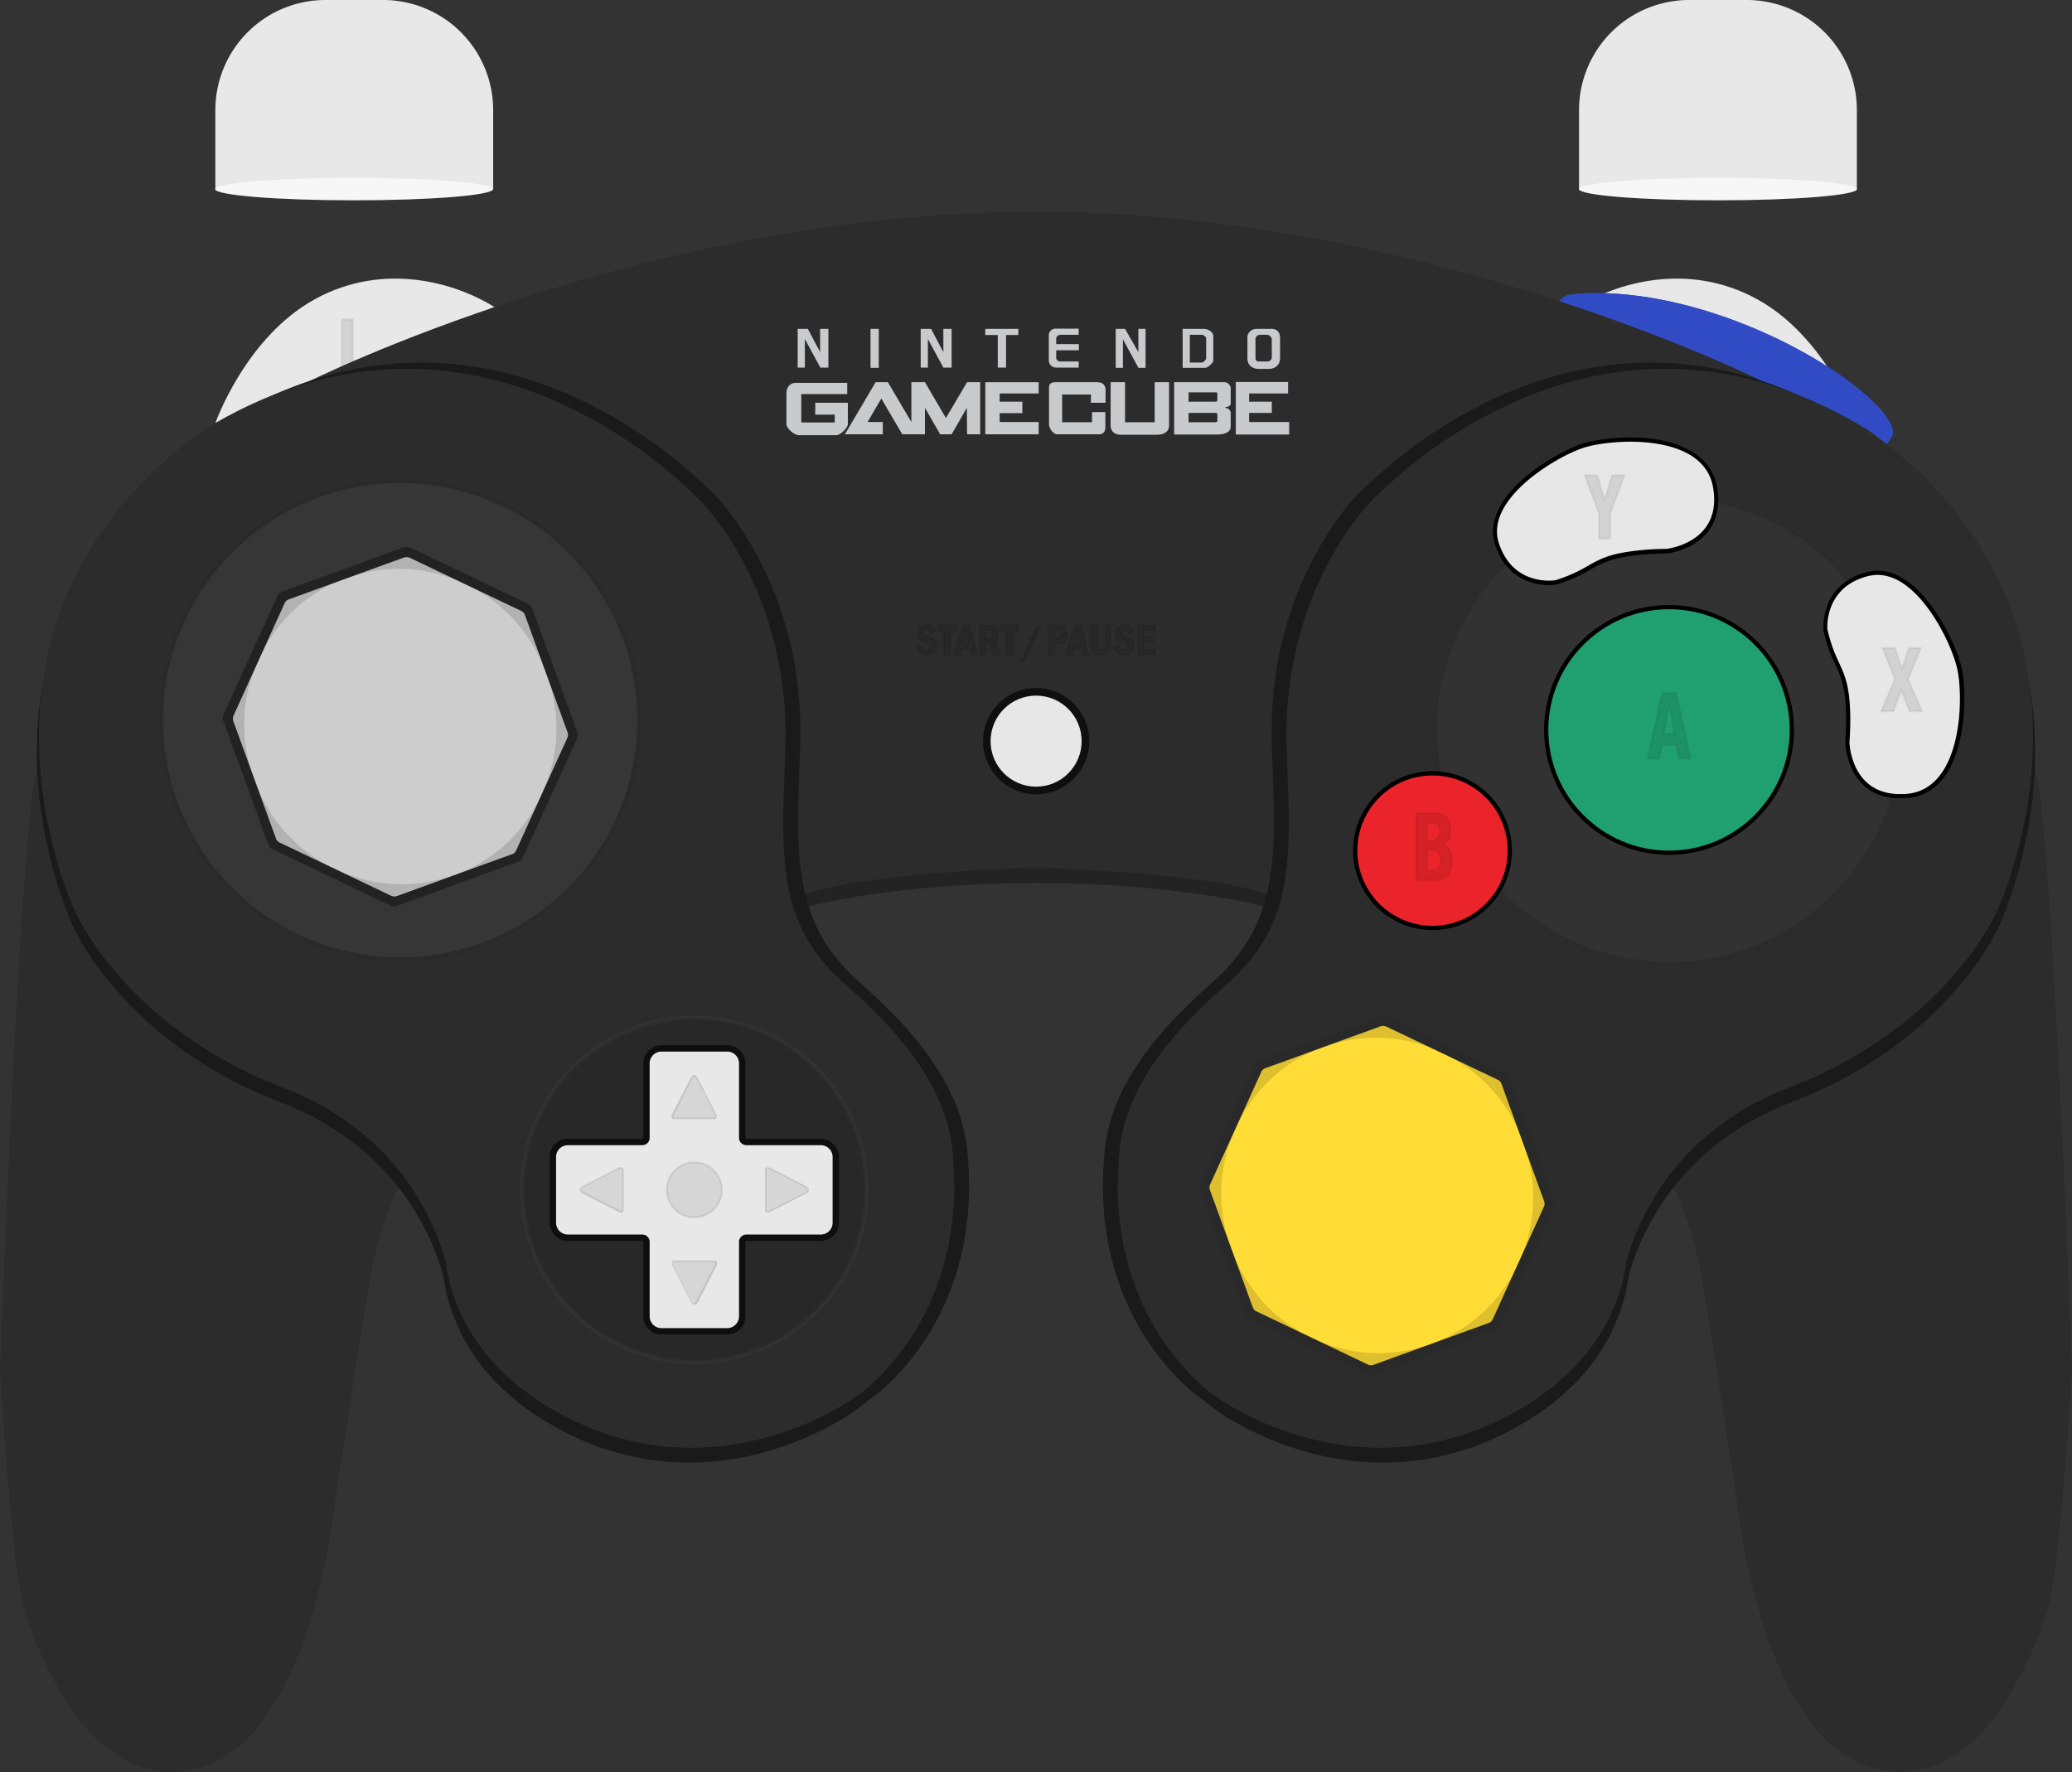 <svg id="Layer_1" data-name="Layer 1" xmlns="http://www.w3.org/2000/svg" width="978.5" height="836.99" viewBox="0 0 978.5 836.99">
  <rect x="0" y="0" width="978.5" height="836.99" fill="#333333" stroke="none"/>
  <defs>
    <style>
      .cls-1 {
        fill: #e8e8e8;
      }

      .cls-2 {
        fill: #314bc4;
      }

      .cls-3 {
        opacity: 0.83;
      }

      .cls-4 {
        opacity: 0.11;
      }

      .cls-5 {
        opacity: 0.07;
      }

      .cls-12, .cls-6 {
        fill: none;
      }

      .cls-13, .cls-23, .cls-6 {
        stroke: #000;
      }

      .cls-12, .cls-13, .cls-23, .cls-6 {
        stroke-miterlimit: 10;
      }

      .cls-7 {
        fill: #232323;
      }

      .cls-8 {
        fill: #2c2c2c;
      }

      .cls-9 {
        fill: #1a1a1a;
      }

      .cls-10 {
        fill: #c9cacc;
      }

      .cls-11, .cls-12, .cls-13, .cls-19, .cls-23, .cls-24, .cls-26, .cls-27, .cls-32, .cls-33, .cls-34, .cls-35 {
        isolation: isolate;
      }

      .cls-11 {
        opacity: 0.1;
      }

      .cls-12 {
        stroke: #fff;
      }

      .cls-12, .cls-13 {
        stroke-width: 2px;
        opacity: 0.03;
      }

      .cls-13, .cls-15 {
        fill: #fff;
      }

      .cls-14 {
        opacity: 0.05;
      }

      .cls-16 {
        fill: #222222;
      }

      .cls-17 {
        fill: #cdcdcd;
      }

      .cls-18 {
        opacity: 0.13;
      }

      .cls-19, .cls-22, .cls-23 {
        opacity: 0.08;
      }

      .cls-20 {
        fill: #ffdc36;
      }

      .cls-21, .cls-24 {
        opacity: 0.65;
      }

      .cls-25 {
        fill: #e7e7e7;
      }

      .cls-36 {
        letter-spacing: -0.02em;
      }

      .cls-37 {
        letter-spacing: -0.01em;
      }

      .cls-38 {
        fill: #f7f7f7;
      }

      .cls-39 {
        fill: #20a070;
      }

      .cls-40 {
        fill: #eb242b;
      }
    </style>
  </defs>
  <g id="Base">
    <path id="Right_Trigger" data-name="Right Trigger" class="cls-1" d="M876.8,199.8s-14.2-40.5-47-58.5-66.7-7.6-84.8,3.7Z"/>
    <path class="cls-2" d="M736,142.8s2-2.8,4.3-3.4,32.9-5.3,79.2,12.1,78.6,45.6,74,54.6c-2.3,3.5-3.4,5-3.4,5Z"/>
    <g id="Left_Trigger" data-name="Left Trigger">
      <path id="Left_Trigger-2" data-name="Left Trigger" class="cls-1" d="M101.7,199.8s14.2-40.5,47-58.5,66.7-7.6,84.8,3.7Z"/>
      <g class="cls-3">
        <g class="cls-4">
          <path d="M161.4,150.8h5.2v19.7h7.6V175H161.4Z"/>
        </g>
        <g class="cls-5">
          <path class="cls-6" d="M161.4,150.8h5.2v19.7h7.6V175H161.4Z"/>
        </g>
      </g>
    </g>
    <path class="cls-7" d="M357.5,406.3l-3.7,38,28-16.3s40.9-11,107.5-11,107.4,11,107.4,11l13.8,4,9-25.7Z"/>
    <path class="cls-8" d="M960.8,362.3C952.8,344.8,834,180.8,834,180.8S674,100,489.3,100s-344.8,80.8-344.8,80.8S25.8,344.8,17.8,362.3,0,647.5,0,647.5s4.5,73.3,9,100.8,20.5,52,20.5,52,26.5,51.8,71,32.3,56-111.5,56-111.5,12.5-84,18-115.5,14-45.5,14-45.5L376.7,423.8c26.2-12,112.6-14,112.6-14s86.4,2,112.6,14L790,560s8.5,14,14,45.5S822,721,822,721s11.5,92,56,111.5,71-32.3,71-32.3,16-24.5,20.5-52,9-100.8,9-100.8S968.8,379.8,960.8,362.3Z"/>
    <g>
      <g>
        <path class="cls-9" d="M521.9,541.7c4.1-36.1,35.7-64.3,51.7-78.8,32.2-29.1,28.6-62.4,27-111.6-2.1-67.7,32.4-107.9,35.6-112.2,3.6-4.8,107-120.3,239-38.9,124.6,89.8,63,224.7,60.4,230.1-1.2,2.4-25,54.8-97.7,83-53,20.6-70.9,61.6-76.7,82.2a103.27,103.27,0,0,1-2.6,12.5h0c-5.8,20.4-20,43.1-51.6,60.5-74.7,41-140.6-8.7-140.6-8.7S512.8,623.3,521.9,541.7Z"/>
        <path class="cls-9" d="M529.9,548.8c4.1-35.8,35.7-63.8,51.7-78.2,32.2-28.8,28.6-61.9,27-110.8-2.1-67.1,32.4-107.1,35.6-111.3,3.6-4.8,107-119.4,239-38.5,124.6,89.1,63,222.9,60.4,228.3-1.2,2.4-25,54.3-97.7,82.3-53,20.4-70.9,61.1-76.7,81.6a101.83,101.83,0,0,1-2.6,12.4h0c-5.8,20.2-20,42.8-51.6,60-74.7,40.7-140.6-8.6-140.6-8.6S520.8,629.8,529.9,548.8Z"/>
      </g>
      <path class="cls-8" d="M528.9,541.8c4.1-35.8,35.7-63.8,51.7-78.2,32.2-28.8,28.6-61.9,27-110.8-2.1-67.1,32.4-107.1,35.6-111.3,3.6-4.8,107-119.4,239-38.5,124.6,89.1,63,222.9,60.4,228.3-1.2,2.4-25,54.3-97.7,82.3-53,20.4-70.9,61.1-76.7,81.6a101.83,101.83,0,0,1-2.6,12.4h0c-5.8,20.2-20,42.8-51.6,60-74.7,40.7-140.6-8.6-140.6-8.6S519.8,622.8,528.9,541.8Z"/>
    </g>
    <g>
      <g>
        <path class="cls-9" d="M456.6,541.7c-4.1-36.1-35.7-64.3-51.7-78.8-32.2-29.1-28.6-62.4-27-111.6,2.1-67.7-32.4-107.9-35.6-112.2-3.6-4.8-107-120.3-239-38.9C-21.3,290,40.3,424.9,42.9,430.3c1.2,2.4,25,54.8,97.7,83,53,20.6,70.9,61.6,76.7,82.2a103.27,103.27,0,0,0,2.6,12.5h0c5.8,20.4,20,43.1,51.6,60.5,74.7,41,140.6-8.7,140.6-8.7S465.7,623.3,456.6,541.7Z"/>
        <path class="cls-9" d="M448.6,548.8c-4.1-35.8-35.7-63.8-51.7-78.2-32.2-28.8-28.6-61.9-27-110.8,2.1-67.1-32.4-107.1-35.6-111.3-3.6-4.8-107-119.4-239-38.5-124.6,89.1-63,222.9-60.4,228.3,1.2,2.4,25,54.3,97.7,82.3,53,20.4,70.9,61.1,76.7,81.6a101.83,101.83,0,0,0,2.6,12.4h0c5.8,20.2,20,42.8,51.6,60,74.7,40.7,140.6-8.6,140.6-8.6S457.7,629.8,448.6,548.8Z"/>
      </g>
      <path class="cls-8" d="M449.6,541.8c-4.1-35.8-35.7-63.8-51.7-78.2-32.2-28.8-28.6-61.9-27-110.8,2.1-67.1-32.4-107.1-35.6-111.3-3.6-4.8-107-119.4-239-38.5-124.6,89.1-63,222.9-60.4,228.3,1.2,2.4,25,54.3,97.7,82.3,53,20.4,70.9,61.1,76.7,81.6a101.83,101.83,0,0,0,2.6,12.4h0c5.8,20.2,20,42.8,51.6,60,74.7,40.7,140.6-8.6,140.6-8.6S458.7,622.8,449.6,541.8Z"/>
    </g>
    <g>
      <g id="GAMECUBE">
        <path class="cls-10" d="M400.1,180.8v5.3H378.4v13.4h15.8v-3.7H385v-5.6h15.4v10.2c-.1,1.7-3.5,5.1-5.4,5.1H377.3c-2.5,0-5.9-3.4-5.9-5.1V185.6c0-2.9,1.9-4.8,4.3-4.8Z"/>
        <polygon class="cls-10" points="416.9 199.3 416.9 205.1 399 205.1 413.5 180.5 419.3 180.5 430.4 199.3 430.4 180.5 436.8 180.5 446.7 197.4 456.7 180.5 462.9 180.5 462.9 205.1 456.7 205.1 456.6 192.6 449.4 205.1 444 205.1 436.8 192.6 436.8 205.1 426.1 205.1 416.2 188.2 409.7 199.3 416.9 199.3"/>
        <polygon class="cls-10" points="465.3 180.5 465.3 205.1 490.5 205.1 490.5 199.3 472.1 199.3 472.1 195.1 482.8 195.1 482.8 189.7 472.1 189.7 472.1 185.8 490.5 185.8 490.5 180.5 465.3 180.5"/>
        <path class="cls-10" d="M515.8,190.2h6.3v-5.3s.7-4.4-3.9-4.4H498.3c-2,0-2.9.9-2.9,2.4v17.4c0,2.4,2.3,4.8,3.8,4.8h19.4s3.4.5,3.4-3.3v-7.2h-6.3v4.8H501.6V186.3h13.6v3.9Z"/>
        <path class="cls-10" d="M524.5,180.5h6.8v18.9h14V180.5h6.8v20.4s.4,4.4-5.8,4.4H529.8s-5.3.5-5.3-4.4Z"/>
        <path class="cls-10" d="M581.2,195v6.3c0,2.2-1.6,3.9-6.8,3.9H554.5V180.5h23.3a3.1,3.1,0,0,1,3.4,3.4v6.8c0,.5-.7,1.5-2.4,1.5v.5A2.48,2.48,0,0,1,581.2,195Zm-6.3,3.9V196c0-.8-.2-1-.5-1H561.3v4.4h12.6C574.6,199.4,574.9,199.1,574.9,198.9Zm0-9.7v-2.9c0-.8-.2-1-.5-1H561.3v4.4h12.6C574.6,189.7,574.9,189.4,574.9,189.2Z"/>
        <polygon class="cls-10" points="583.6 205.2 608.8 205.2 608.8 199.3 589.9 199.3 589.9 195 600.6 195 600.6 189.7 589.9 189.7 589.9 185.8 608.3 185.8 608.3 180.4 583.6 180.4 583.6 205.2"/>
      </g>
      <g id="NINTENDO">
        <polygon class="cls-10" points="376.7 155.3 376.7 173.6 380.1 173.6 380.1 160.1 387.4 173.6 391.2 173.6 391.2 155.3 387.3 155.3 387.3 166.3 381.5 155.3 376.7 155.3"/>
        <polygon class="cls-10" points="434.8 155.3 434.8 173.6 438.2 173.6 438.2 160.1 445.5 173.6 449.4 173.6 449.4 155.3 445.5 155.3 445.5 166.3 439.7 155.3 434.8 155.3"/>
        <rect class="cls-10" x="411.1" y="155.3" width="3.9" height="18.4"/>
        <polygon class="cls-10" points="465.3 155.3 465.3 158.2 471.2 158.2 471.2 173.6 475.1 173.6 475.1 158.2 480.9 158.2 480.9 155.3 465.3 155.3"/>
        <path class="cls-10" d="M498.8,162v.5h10.7v2.9H498.8v3.9a2.42,2.42,0,0,0,1.4,1.4h9.2v2.9H498.7a3.43,3.43,0,0,1-3.4-3.4V158.6a3.15,3.15,0,0,1,3.4-3.4h10.7v2.9h-8.7a2.21,2.21,0,0,0-1.9,1.5"/>
        <polygon class="cls-10" points="526.9 173.7 530.3 173.7 530.3 160.2 537.6 173.7 541 173.7 541 155.3 537.6 155.3 537.6 166.3 531.3 155.3 526.9 155.3 526.9 173.7"/>
        <path class="cls-10" d="M573,158.6v11.7c0,.9-2.5,3.4-3.9,3.4H558.5V155.3h9.7C571.1,155.3,573,157.2,573,158.6Zm-3.4,10.7v-9.7a2.76,2.76,0,0,0-1.9-1.5h-5.8v13.1h5.8C568.2,171.2,569.6,169.9,569.6,169.3Z"/>
        <path class="cls-10" d="M604.5,159.6v9.7c0,2.8-2.1,4.9-5.3,4.9h-4.8c-3.1,0-5.2-1.9-5.3-4.6V159.1c0-1.9,2-3.8,4.3-3.8h6.8C602.9,155.2,604.5,156.8,604.5,159.6Zm-3.9,9.2v-8.7a2.75,2.75,0,0,0-1.9-2h-3.8a2.14,2.14,0,0,0-2,1.9v8.8c0,1.4.5,1.9,1.5,1.9h4.4A2,2,0,0,0,600.6,168.8Z"/>
      </g>
    </g>
    <g>
      <circle class="cls-11" cx="327.9" cy="561.9" r="81.3"/>
      <circle class="cls-12" cx="327.9" cy="561.9" r="81.3"/>
    </g>
    <circle class="cls-13" cx="788.2" cy="344.7" r="109.7"/>
    <path d="M788.2,285.7a59,59,0,1,0,59,59,59.11,59.11,0,0,0-59-59Z"/>
    <path d="M769.9,206.6h0c-10.1,0-18.6,1.6-22.8,3-10,3.3-31.8,15.6-39.3,30.7-2.9,5.9-3.5,11.6-1.7,17.1,5.7,17,19.7,18.9,25.4,18.9a13.66,13.66,0,0,0,3.6-.3h.2a77.42,77.42,0,0,0,15.8-7,42.5,42.5,0,0,1,10.9-4.8c9.5-2.7,23.2-2.8,24.7-2.8h.4c.5-.1,12.7-1.4,19.7-10.6,4.1-5.4,5.5-12.4,4.1-20.7s-6.7-14.7-15.5-18.7c-8.4-4-18.5-4.8-25.5-4.8Z"/>
    <path d="M886.8,269.5a19.73,19.73,0,0,0-4.8.6c-22.7,5.6-21,27.1-20.9,27.4v.2a71.63,71.63,0,0,0,5.7,16.3,41.37,41.37,0,0,1,3.9,11.3c2,10.3.7,24.9.7,25.1v.2c0,.3.8,26.4,25.9,26.4,1.1,0,2.2-.1,3.4-.1,7.2-.6,13.1-4.1,17.7-10.3,10.6-14.6,10.3-41.2,7.9-51.6-3.3-13.4-19.2-45.5-39.5-45.5Z"/>
    <path d="M676.5,364.2A37.5,37.5,0,1,0,714,401.7a37.51,37.51,0,0,0-37.5-37.5Z"/>
    <g class="cls-14">
      <path class="cls-15" d="M189,453.1a113,113,0,1,1,113-113A113.14,113.14,0,0,1,189,453.1Z"/>
      <path d="M189,228.1a112,112,0,1,1-79.2,32.8A111.19,111.19,0,0,1,189,228.1m0-2a114,114,0,1,0,114,114,114,114,0,0,0-114-114Z"/>
    </g>
    <g id="Stick_BG" data-name="Stick BG">
      <path class="cls-16" d="M184.5,427.7,128.6,401a3.24,3.24,0,0,1-1.8-2l-21.4-58.7a3.59,3.59,0,0,1,.1-2.7l25.6-56.3a3.31,3.31,0,0,1,2.1-1.9l57.6-21a3.87,3.87,0,0,1,2.8.1l55.9,26.7a3.24,3.24,0,0,1,1.8,2l21.4,58.7a3.59,3.59,0,0,1-.1,2.7L246.9,405a3.31,3.31,0,0,1-2.1,1.9l-57.6,21A3.66,3.66,0,0,1,184.5,427.7Z"/>
      <path class="cls-17" d="M184.7,423l-52.6-25.1a3.24,3.24,0,0,1-1.8-2l-20.1-55.3a3.59,3.59,0,0,1,.1-2.7l24.1-53a3.31,3.31,0,0,1,2.1-1.9l54.2-19.7a3.87,3.87,0,0,1,2.8.1l52.6,25.1a3.24,3.24,0,0,1,1.8,2L268,345.8a3.59,3.59,0,0,1-.1,2.7l-24.1,53a3.31,3.31,0,0,1-2.1,1.9l-54.2,19.7A3.85,3.85,0,0,1,184.7,423Z"/>
      <g class="cls-18">
        <path d="M219.4,275.7l1.2.6a72.48,72.48,0,0,1,36.8,40.5l-9.6-26.4a3.55,3.55,0,0,0-1.8-2l-52.6-25.1a3.42,3.42,0,0,0-2.8-.1l-27.1,9.9A71.46,71.46,0,0,1,219.4,275.7Z"/>
        <path d="M163.5,273l-27.1,9.9a3.57,3.57,0,0,0-2.1,1.9L122.4,311A71.81,71.81,0,0,1,163.5,273Z"/>
        <path d="M158.6,410.5l-1.2-.6a72.48,72.48,0,0,1-36.8-40.5l-.9-2.5a72.47,72.47,0,0,1,2.1-54.7h0l-11.7,25.6a3.62,3.62,0,0,0-.1,2.7l20.1,55.3a3.55,3.55,0,0,0,1.8,2l52.6,25.1a3.42,3.42,0,0,0,2.8.1l27.1-9.9A71.25,71.25,0,0,1,158.6,410.5Z"/>
        <path d="M268,345.7l-10.4-28.6.8,2.2a72.47,72.47,0,0,1-2.1,54.7l-.5,1.2a72.11,72.11,0,0,1-41.1,38h0l27.1-9.9a3.57,3.57,0,0,0,2.1-1.9l24.1-53A5,5,0,0,0,268,345.7Z"/>
      </g>
    </g>
    <g id="C_Stick_BG" data-name="C Stick BG">
      <path class="cls-19" d="M645.8,649.2,590,622.5a3.24,3.24,0,0,1-1.8-2l-21.4-58.7a3.59,3.59,0,0,1,.1-2.7l25.6-56.3a3.31,3.31,0,0,1,2.1-1.9l57.6-21a3.87,3.87,0,0,1,2.8.1l55.9,26.7a3.24,3.24,0,0,1,1.8,2l21.4,58.7a3.59,3.59,0,0,1-.1,2.7l-25.6,56.3a3.31,3.31,0,0,1-2.1,1.9l-57.6,21A4.12,4.12,0,0,1,645.8,649.2Z"/>
      <path class="cls-20" d="M646,644.4l-52.6-25.1a3.24,3.24,0,0,1-1.8-2L571.4,562a3.59,3.59,0,0,1,.1-2.7l24.1-53a3.31,3.31,0,0,1,2.1-1.9l54.2-19.7a3.87,3.87,0,0,1,2.8.1l52.6,25.1a3.24,3.24,0,0,1,1.8,2l20.1,55.3a3.59,3.59,0,0,1-.1,2.7l-24.1,53a3.31,3.31,0,0,1-2.1,1.9l-54.2,19.7A3.2,3.2,0,0,1,646,644.4Z"/>
      <g class="cls-18">
        <path d="M680.8,497.1l1.2.6a72.48,72.48,0,0,1,36.8,40.5l-9.6-26.4a3.55,3.55,0,0,0-1.8-2l-52.6-25.1a3.42,3.42,0,0,0-2.8-.1l-27.1,9.9A71.91,71.91,0,0,1,680.8,497.1Z"/>
        <path d="M624.8,494.4l-27.1,9.9a3.57,3.57,0,0,0-2.1,1.9l-11.9,26.2A73.07,73.07,0,0,1,624.8,494.4Z"/>
        <path d="M620,632l-1.2-.6A72.48,72.48,0,0,1,582,590.9l-.9-2.5a72.47,72.47,0,0,1,2.1-54.7h0l-11.7,25.6a3.62,3.62,0,0,0-.1,2.7l20.1,55.3a3.55,3.55,0,0,0,1.8,2l52.6,25.1a3.42,3.42,0,0,0,2.8.1l27.1-9.9A72.1,72.1,0,0,1,620,632Z"/>
        <path d="M729.3,567.1l-10.4-28.6.8,2.2a72.47,72.47,0,0,1-2.1,54.7l-.5,1.2a72.11,72.11,0,0,1-41.1,38h0l27.1-9.9a3.57,3.57,0,0,0,2.1-1.9l24.1-53A4.16,4.16,0,0,0,729.3,567.1Z"/>
      </g>
    </g>
    <g>
      <g id="D-Pad_BG" data-name="D-Pad BG" class="cls-21">
        <path d="M312.4,628.8a7.13,7.13,0,0,1-7.1-7.1V586.6a2,2,0,0,0-2-2H268.2a7.13,7.13,0,0,1-7.1-7.1v-31a7.13,7.13,0,0,1,7.1-7.1h35.1a2,2,0,0,0,2-2V502.3a7.13,7.13,0,0,1,7.1-7.1h31a7.13,7.13,0,0,1,7.1,7.1v35.1a2,2,0,0,0,2,2h35.1a7.13,7.13,0,0,1,7.1,7.1v31a7.13,7.13,0,0,1-7.1,7.1H352.5a2,2,0,0,0-2,2v35.1a7.13,7.13,0,0,1-7.1,7.1Z"/>
        <path d="M343.4,496.6a5.59,5.59,0,0,1,5.6,5.6v35.1a3.48,3.48,0,0,0,3.5,3.5h35.1a5.59,5.59,0,0,1,5.6,5.6v31a5.59,5.59,0,0,1-5.6,5.6H352.5a3.48,3.48,0,0,0-3.5,3.5v35.1a5.59,5.59,0,0,1-5.6,5.6h-31a5.59,5.59,0,0,1-5.6-5.6V586.5a3.48,3.48,0,0,0-3.5-3.5H268.2a5.59,5.59,0,0,1-5.6-5.6v-31a5.59,5.59,0,0,1,5.6-5.6h35.1a3.48,3.48,0,0,0,3.5-3.5V502.2a5.59,5.59,0,0,1,5.6-5.6h31m0-3h-31a8.6,8.6,0,0,0-8.6,8.6v35.1a.54.54,0,0,1-.5.5H268.2a8.6,8.6,0,0,0-8.6,8.6v31a8.6,8.6,0,0,0,8.6,8.6h35.1a.54.54,0,0,1,.5.5v35.1a8.6,8.6,0,0,0,8.6,8.6h31a8.6,8.6,0,0,0,8.6-8.6V586.5a.54.54,0,0,1,.5-.5h35.1a8.6,8.6,0,0,0,8.6-8.6v-31a8.6,8.6,0,0,0-8.6-8.6H352.5a.54.54,0,0,1-.5-.5V502.2a8.6,8.6,0,0,0-8.6-8.6Z"/>
      </g>
      <path class="cls-1" d="M387.6,540.8H352.5a3.48,3.48,0,0,1-3.5-3.5V502.2a5.59,5.59,0,0,0-5.6-5.6h-31a5.59,5.59,0,0,0-5.6,5.6v35.1a3.48,3.48,0,0,1-3.5,3.5H268.2a5.59,5.59,0,0,0-5.6,5.6v31a5.59,5.59,0,0,0,5.6,5.6h35.1a3.48,3.48,0,0,1,3.5,3.5v35.1a5.59,5.59,0,0,0,5.6,5.6h31a5.59,5.59,0,0,0,5.6-5.6V586.5a3.48,3.48,0,0,1,3.5-3.5h35.1a5.59,5.59,0,0,0,5.6-5.6v-31A5.59,5.59,0,0,0,387.6,540.8Z"/>
      <g class="cls-22">
        <path d="M293.4,572.1a4,4,0,0,1-1.3-.4c-3-1.5-16.1-8.2-16.2-8.3-.6-.2-1.6-.9-1.7-1.5s1.1-1.3,1.6-1.5c.2-.1,13.3-6.9,16.2-8.3a4,4,0,0,1,1.3-.4c.3,0,.4.1.4.2a1.49,1.49,0,0,1,.2.9v18.3a1.49,1.49,0,0,1-.2.9C293.8,572,293.6,572.1,293.4,572.1Z"/>
        <path d="M293.4,552.2h0a.44.44,0,0,1,.1.5v19.1h-.1a2.41,2.41,0,0,1-1.1-.3c-3-1.4-16.1-8.2-16.2-8.3h0c-.7-.3-1.3-.8-1.3-1s.6-.8,1.3-1.1h0c.1-.1,13.2-6.9,16.2-8.3.6-.6.9-.6,1.1-.6m0-1a3.36,3.36,0,0,0-1.5.4c-3,1.5-16.2,8.3-16.2,8.3s-1.9.8-1.9,2,1.9,2,1.9,2,13.2,6.8,16.2,8.3a4.12,4.12,0,0,0,1.5.4c1.3,0,1.1-1.6,1.1-1.6V552.8s.2-1.6-1.1-1.6Z"/>
      </g>
      <g class="cls-22">
        <path d="M337.2,528H318.5a.91.91,0,0,1-.8-.3c-.2-.3-.1-.9.3-1.7,1.5-3,8.2-16.1,8.3-16.2.2-.6.9-1.7,1.5-1.7s1.3,1.1,1.5,1.6c.1.2,6.9,13.3,8.3,16.2.4.8.5,1.4.3,1.7S337.4,528,337.2,528Z"/>
        <path d="M327.9,508.7c.2,0,.7.6,1,1.3h0c.1.1,6.9,13.2,8.3,16.2.4.9.3,1.2.4,1.2a1,1,0,0,1-.4.1H318.1s-.1-.3.3-1.2c1.4-3,8.2-16.1,8.3-16.2h0a3.51,3.51,0,0,1,1.2-1.4m0-1c-1.2,0-2,1.9-2,1.9s-6.8,13.2-8.3,16.2c-1.2,2.5.3,2.7.9,2.7h18.6c.6,0,2.1-.2.9-2.7-1.5-3-8.3-16.2-8.3-16.2s-.7-1.9-1.8-1.9Z"/>
      </g>
      <g class="cls-22">
        <path d="M362.4,572.1c-.3,0-.4-.1-.4-.2a1.49,1.49,0,0,1-.2-.9V552.7a1.49,1.49,0,0,1,.2-.9.52.52,0,0,1,.4-.2,4,4,0,0,1,1.3.4c3,1.5,16.1,8.2,16.2,8.3.6.2,1.7.9,1.7,1.5s-1.1,1.3-1.6,1.5c-.2.1-13.3,6.9-16.2,8.3a2.43,2.43,0,0,1-1.4.5Z"/>
        <path d="M362.4,552.2a2.41,2.41,0,0,1,1.1.3c3,1.4,16.1,8.2,16.2,8.3h0c.7.3,1.3.8,1.3,1s-.6.8-1.3,1.1h0c-.1.1-13.2,6.9-16.2,8.3a2.17,2.17,0,0,1-1.1.3h-.1a4.33,4.33,0,0,1-.1-.5V552.6a.76.76,0,0,1,.2-.4h0m0-1c-1.3,0-1.1,1.6-1.1,1.6V571s-.2,1.6,1.1,1.6a3.36,3.36,0,0,0,1.5-.4c3-1.5,16.2-8.3,16.2-8.3s1.9-.8,1.9-2-1.9-2-1.9-2-13.2-6.8-16.2-8.3a3.36,3.36,0,0,0-1.5-.4Z"/>
      </g>
      <g class="cls-22">
        <path d="M327.9,615.6c-.6,0-1.3-1.1-1.5-1.6-.1-.2-6.9-13.3-8.3-16.2-.4-.8-.5-1.4-.3-1.7a.91.91,0,0,1,.8-.3h18.7a.91.91,0,0,1,.8.3c.2.3.1.9-.3,1.7-1.5,3-8.2,16.1-8.3,16.2C329.2,614.5,328.5,615.6,327.9,615.6Z"/>
        <path d="M318.5,596.3h19.2s.1.3-.3,1.2c-1.4,3-8.2,16.1-8.3,16.2h0c-.3.7-.8,1.3-1,1.3s-.8-.6-1.1-1.3h0c-.1-.1-6.9-13.2-8.3-16.2-.4-.9-.3-1.2-.4-1.2h.2m18.7-1H318.6c-.6,0-2.1.2-.9,2.7,1.5,3,8.3,16.2,8.3,16.2s.8,1.9,2,1.9,2-1.9,2-1.9,6.8-13.2,8.3-16.2c1-2.5-.5-2.7-1.1-2.7Z"/>
      </g>
      <g class="cls-22">
        <path d="M293.4,551.9a.44.44,0,0,1,.3.1.88.88,0,0,1,.1.7h0v18.2h0c0,.2,0,.6-.1.7a.44.44,0,0,1-.3.1,3.14,3.14,0,0,1-1.2-.4c-3-1.4-16.1-8.2-16.2-8.3h0c-.6-.3-1.5-.9-1.5-1.3s.9-1.1,1.5-1.3h0c.1-.1,13.2-6.9,16.2-8.3.6-.1,1-.2,1.2-.2m0-.7a3.36,3.36,0,0,0-1.5.4c-3,1.5-16.2,8.3-16.2,8.3s-1.9.8-1.9,2,1.9,2,1.9,2,13.2,6.8,16.2,8.3a4.12,4.12,0,0,0,1.5.4c1.3,0,1.1-1.6,1.1-1.6V552.8s.2-1.6-1.1-1.6Z"/>
      </g>
      <g class="cls-22">
        <path d="M327.9,508.4c.4,0,1.1.9,1.3,1.5h0c.1.1,6.9,13.2,8.3,16.2.5,1.1.4,1.4.3,1.5a.85.85,0,0,1-.6.2H318.8a.85.85,0,0,1-.6-.2c0-.1-.2-.4.3-1.5,1.4-3,8.2-16.1,8.3-16.2h0c0-.6.6-1.5,1.1-1.5m0-.7c-1.2,0-2,1.9-2,1.9s-6.8,13.2-8.3,16.2c-1.2,2.5.3,2.7.9,2.7h18.6c.6,0,2.1-.2.9-2.7-1.5-3-8.3-16.2-8.3-16.2s-.7-1.9-1.8-1.9Z"/>
      </g>
      <g class="cls-22">
        <path d="M362.4,551.9a3.14,3.14,0,0,1,1.2.4c3,1.4,16.1,8.2,16.2,8.3h0c.6.3,1.5.9,1.5,1.3s-.9,1.1-1.5,1.3h0c-.1.1-13.2,6.9-16.2,8.3a3.14,3.14,0,0,1-1.2.4.44.44,0,0,1-.3-.1.88.88,0,0,1-.1-.7h0V552.9h0a2,2,0,0,1,.1-.7.27.27,0,0,1,.3-.3m0-.7c-1.3,0-1.1,1.6-1.1,1.6V571s-.2,1.6,1.1,1.6a3.36,3.36,0,0,0,1.5-.4c3-1.5,16.2-8.3,16.2-8.3s1.9-.8,1.9-2-1.9-2-1.9-2-13.2-6.8-16.2-8.3a3.36,3.36,0,0,0-1.5-.4Z"/>
      </g>
      <g class="cls-22">
        <path d="M318.5,596h18.4a.85.85,0,0,1,.6.2c0,.1.2.4-.3,1.5-1.4,3-8.2,16.1-8.3,16.2h0c-.3.6-.9,1.5-1.3,1.5s-1.1-.9-1.3-1.5h0c-.1-.1-6.9-13.2-8.3-16.2-.5-1.1-.4-1.4-.3-1.5a1.2,1.2,0,0,1,.8-.2m18.7-.7H318.6c-.6,0-2.1.2-.9,2.7,1.5,3,8.3,16.2,8.3,16.2s.8,1.9,2,1.9,2-1.9,2-1.9,6.8-13.2,8.3-16.2c1-2.5-.5-2.7-1.1-2.7Z"/>
      </g>
      <circle class="cls-23" cx="327.9" cy="561.9" r="13"/>
    </g>
    <g id="Start">
      <circle class="cls-24" cx="489.3" cy="350" r="25.1" transform="translate(65.44 776.92) rotate(-80.78)"/>
      <circle class="cls-25" cx="489.3" cy="350" r="21.5"/>
    </g>
    <g>
      <g>
        <g class="cls-4">
          <path d="M442.1,298.3l-2.5,1c-.4-1.1-1-1.7-1.9-1.7a1.16,1.16,0,0,0-1,.4,1.22,1.22,0,0,0-.4.9,1.05,1.05,0,0,0,.5.9,11.6,11.6,0,0,0,1.9.9,10.38,10.38,0,0,1,2.1,1A3.74,3.74,0,0,1,442,303a4.14,4.14,0,0,1,.5,1.9,4.08,4.08,0,0,1-1.3,3.2,5,5,0,0,1-3.5,1.2c-2.4,0-4-1.3-4.7-3.8l2.6-.8c.3,1.4,1,2.1,2.2,2.1a2,2,0,0,0,1.3-.4,1.17,1.17,0,0,0,.5-1.1,1.61,1.61,0,0,0-.3-.9,2.56,2.56,0,0,0-1.5-.8,19.06,19.06,0,0,1-2.3-1,4,4,0,0,1-1.3-1.3,4.23,4.23,0,0,1-.5-2,4.3,4.3,0,0,1,1.2-3.1,4.33,4.33,0,0,1,7.2,2.1Z"/>
          <path d="M443.2,295.3h8.4v2.6h-2.8v11.3h-3V297.9h-2.7v-2.6Z"/>
          <path d="M454.7,295.3h3l3.9,13.9h-3l-.7-2.9h-3.8l-.7,2.9h-2.7Zm2.6,8.6-1.4-5.7-1.3,5.7Z"/>
          <path d="M462.7,295.3h4.2a9.76,9.76,0,0,1,1.9.1,3.79,3.79,0,0,1,1.3.6,4,4,0,0,1,1.1,1.4,4.48,4.48,0,0,1,.4,2,3.87,3.87,0,0,1-1.9,3.7l2.5,6.1H469l-1.8-5.5h-1.5v5.5h-3Zm3,2.3v3.9H467c1.2,0,1.7-.7,1.7-2a1.8,1.8,0,0,0-.3-1.1,1.7,1.7,0,0,0-.6-.6,2.51,2.51,0,0,0-1-.2Z"/>
          <path d="M472.6,295.3H481v2.6h-2.8v11.3h-3V297.9h-2.7v-2.6Z"/>
          <path d="M489.7,295.7h1.8l-8,16.9h-1.8Z"/>
          <path d="M495,295.3h3.9a9.1,9.1,0,0,1,2.7.3,3.05,3.05,0,0,1,1.6,1.4,5.38,5.38,0,0,1,.7,2.7,5.83,5.83,0,0,1-.5,2.5,3.39,3.39,0,0,1-1.5,1.4,7.15,7.15,0,0,1-2.9.4h-1v5.1h-3V295.3Zm3,2.3v4.1h.9a1.84,1.84,0,0,0,1.6-.6,3.31,3.31,0,0,0,.4-1.5,2.77,2.77,0,0,0-.3-1.3,1.7,1.7,0,0,0-.6-.6,2.79,2.79,0,0,0-1-.1Z"/>
          <path d="M507.4,295.3h3l3.9,13.9h-3l-.7-2.9h-3.8l-.7,2.9h-2.7Zm2.6,8.6-1.4-5.7-1.3,5.7Z"/>
          <path d="M515.2,295.3h3v7.9a12.89,12.89,0,0,0,.1,2.3,1.7,1.7,0,0,0,.6,1,2.13,2.13,0,0,0,1.2.3,1.59,1.59,0,0,0,1.2-.4,1.39,1.39,0,0,0,.5-1,12.89,12.89,0,0,0,.1-2.3v-7.9h2.5V303a15,15,0,0,1-.3,3.5,3.69,3.69,0,0,1-1.3,2,5.1,5.1,0,0,1-3,.8,5.55,5.55,0,0,1-2.8-.6,2.91,2.91,0,0,1-1.4-1.7,15.2,15.2,0,0,1-.4-3.9v-7.8Z"/>
          <path d="M535.2,298.3l-2.5,1c-.4-1.1-1-1.7-1.9-1.7a1.16,1.16,0,0,0-1,.4,1.22,1.22,0,0,0-.4.9,1.05,1.05,0,0,0,.5.9,11.6,11.6,0,0,0,1.9.9,10.38,10.38,0,0,1,2.1,1,3.74,3.74,0,0,1,1.2,1.3,4.14,4.14,0,0,1,.5,1.9,4.08,4.08,0,0,1-1.3,3.2,5,5,0,0,1-3.5,1.2c-2.4,0-4-1.3-4.7-3.8l2.6-.8c.3,1.4,1,2.1,2.2,2.1a2,2,0,0,0,1.3-.4,1.17,1.17,0,0,0,.5-1.1,1.61,1.61,0,0,0-.3-.9,2.56,2.56,0,0,0-1.5-.8,19.06,19.06,0,0,1-2.3-1,4,4,0,0,1-1.3-1.3,4.23,4.23,0,0,1-.5-2,4.3,4.3,0,0,1,1.2-3.1,4.14,4.14,0,0,1,3.1-1.2A4.25,4.25,0,0,1,535.2,298.3Z"/>
          <path d="M537.3,295.3h8.2v2.4h-5.2v3.2h4.1v2.4h-4.1v3.4h5.2v2.5h-8.2Z"/>
        </g>
        <g class="cls-5">
          <path class="cls-6" d="M442.1,298.3l-2.5,1c-.4-1.1-1-1.7-1.9-1.7a1.16,1.16,0,0,0-1,.4,1.22,1.22,0,0,0-.4.9,1.05,1.05,0,0,0,.5.9,11.6,11.6,0,0,0,1.9.9,10.38,10.38,0,0,1,2.1,1A3.74,3.74,0,0,1,442,303a4.14,4.14,0,0,1,.5,1.9,4.08,4.08,0,0,1-1.3,3.2,5,5,0,0,1-3.5,1.2c-2.4,0-4-1.3-4.7-3.8l2.6-.8c.3,1.4,1,2.1,2.2,2.1a2,2,0,0,0,1.3-.4,1.17,1.17,0,0,0,.5-1.1,1.61,1.61,0,0,0-.3-.9,2.56,2.56,0,0,0-1.5-.8,19.06,19.06,0,0,1-2.3-1,4,4,0,0,1-1.3-1.3,4.23,4.23,0,0,1-.5-2,4.3,4.3,0,0,1,1.2-3.1,4.33,4.33,0,0,1,7.2,2.1Z"/>
          <path class="cls-6" d="M443.2,295.3h8.4v2.6h-2.8v11.3h-3V297.9h-2.7v-2.6Z"/>
          <path class="cls-6" d="M454.7,295.3h3l3.9,13.9h-3l-.7-2.9h-3.8l-.7,2.9h-2.7Zm2.6,8.6-1.4-5.7-1.3,5.7Z"/>
          <path class="cls-6" d="M462.7,295.3h4.2a9.76,9.76,0,0,1,1.9.1,3.79,3.79,0,0,1,1.3.6,4,4,0,0,1,1.1,1.4,4.48,4.48,0,0,1,.4,2,3.87,3.87,0,0,1-1.9,3.7l2.5,6.1H469l-1.8-5.5h-1.5v5.5h-3Zm3,2.3v3.9H467c1.2,0,1.7-.7,1.7-2a1.8,1.8,0,0,0-.3-1.1,1.7,1.7,0,0,0-.6-.6,2.51,2.51,0,0,0-1-.2Z"/>
          <path class="cls-6" d="M472.6,295.3H481v2.6h-2.8v11.3h-3V297.9h-2.7v-2.6Z"/>
          <path class="cls-6" d="M489.7,295.7h1.8l-8,16.9h-1.8Z"/>
          <path class="cls-6" d="M495,295.3h3.9a9.1,9.1,0,0,1,2.7.3,3.05,3.05,0,0,1,1.6,1.4,5.38,5.38,0,0,1,.7,2.7,5.83,5.83,0,0,1-.5,2.5,3.39,3.39,0,0,1-1.5,1.4,7.15,7.15,0,0,1-2.9.4h-1v5.1h-3V295.3Zm3,2.3v4.1h.9a1.84,1.84,0,0,0,1.6-.6,3.31,3.31,0,0,0,.4-1.5,2.77,2.77,0,0,0-.3-1.3,1.7,1.7,0,0,0-.6-.6,2.79,2.79,0,0,0-1-.1Z"/>
          <path class="cls-6" d="M507.4,295.3h3l3.9,13.9h-3l-.7-2.9h-3.8l-.7,2.9h-2.7Zm2.6,8.6-1.4-5.7-1.3,5.7Z"/>
          <path class="cls-6" d="M515.2,295.3h3v7.9a12.89,12.89,0,0,0,.1,2.3,1.7,1.7,0,0,0,.6,1,2.13,2.13,0,0,0,1.2.3,1.59,1.59,0,0,0,1.2-.4,1.39,1.39,0,0,0,.5-1,12.89,12.89,0,0,0,.1-2.3v-7.9h2.5V303a15,15,0,0,1-.3,3.5,3.69,3.69,0,0,1-1.3,2,5.1,5.1,0,0,1-3,.8,5.55,5.55,0,0,1-2.8-.6,2.91,2.91,0,0,1-1.4-1.7,15.2,15.2,0,0,1-.4-3.9v-7.8Z"/>
          <path class="cls-6" d="M535.2,298.3l-2.5,1c-.4-1.1-1-1.7-1.9-1.7a1.16,1.16,0,0,0-1,.4,1.22,1.22,0,0,0-.4.9,1.05,1.05,0,0,0,.5.9,11.6,11.6,0,0,0,1.9.9,10.38,10.38,0,0,1,2.1,1,3.74,3.74,0,0,1,1.2,1.3,4.14,4.14,0,0,1,.5,1.9,4.08,4.08,0,0,1-1.3,3.2,5,5,0,0,1-3.5,1.2c-2.4,0-4-1.3-4.7-3.8l2.6-.8c.3,1.4,1,2.1,2.2,2.1a2,2,0,0,0,1.3-.4,1.17,1.17,0,0,0,.5-1.1,1.61,1.61,0,0,0-.3-.9,2.56,2.56,0,0,0-1.5-.8,19.06,19.06,0,0,1-2.3-1,4,4,0,0,1-1.3-1.3,4.23,4.23,0,0,1-.5-2,4.3,4.3,0,0,1,1.2-3.1,4.14,4.14,0,0,1,3.1-1.2A4.25,4.25,0,0,1,535.2,298.3Z"/>
          <path class="cls-6" d="M537.3,295.3h8.2v2.4h-5.2v3.2h4.1v2.4h-4.1v3.4h5.2v2.5h-8.2Z"/>
        </g>
      </g>
    </g>
    <g id="Triggers">
      <g>
        <path class="cls-1" d="M231.8,90H102.7a.94.94,0,0,1-1-1V52a52,52,0,0,1,52-52h27.2a52,52,0,0,1,52,52V89A1.09,1.09,0,0,1,231.8,90Z"/>
        <ellipse class="cls-38" cx="167.2" cy="89.3" rx="65.6" ry="5.3"/>
      </g>
      <g>
        <path class="cls-1" d="M746.7,90H875.9a.94.94,0,0,0,1-1V52a52,52,0,0,0-52-52H797.7a52,52,0,0,0-52,52V89A.94.94,0,0,0,746.7,90Z"/>
        <ellipse class="cls-38" cx="811.3" cy="89.3" rx="65.6" ry="5.3"/>
      </g>
    </g>
    <g id="Buttons">
      <g>
        <circle class="cls-39" cx="788.2" cy="344.7" r="57"/>
        <g class="cls-3">
          <g class="cls-4">
            <path d="M785,327.3h6.5l6.9,30.9h-5.5l-1.2-6.5h-6.9l-1.2,6.5h-5.5Zm.7,19.3h5.1l-2.5-13.9h-.1Z"/>
          </g>
          <g class="cls-5">
            <path class="cls-6" d="M785,327.3h6.5l6.9,30.9h-5.5l-1.2-6.5h-6.9l-1.2,6.5h-5.5Zm.7,19.3h5.1l-2.5-13.9h-.1Z"/>
          </g>
        </g>
      </g>
      <g>
        <path class="cls-25" d="M786.7,259.2h.3s26.5-2.8,22-29c-2.9-17-22.3-21.6-39.1-21.6-9.2,0-17.6,1.4-22.2,2.9-13,4.3-46.8,24.4-39.8,45.2,5.2,15.5,17.6,17.5,23.5,17.5a21.51,21.51,0,0,0,3.2-.2c14.5-4.6,16.3-8.9,26.8-11.9C771.2,259.4,784.7,259.2,786.7,259.2Z"/>
        <g class="cls-3">
          <g class="cls-4">
            <path d="M754.3,224.4l3.4,11.6h.1l3.6-11.6h5.7l-6.7,18.2v11.8h-5.3V242.6l-6.7-18.2Z"/>
          </g>
          <g class="cls-5">
            <path class="cls-6" d="M754.3,224.4l3.4,11.6h.1l3.6-11.6h5.7l-6.7,18.2v11.8h-5.3V242.6l-6.7-18.2Z"/>
          </g>
        </g>
      </g>
      <g>
        <path class="cls-25" d="M924.2,315.4c-2.9-12.4-18.2-43.9-37.5-43.9a21,21,0,0,0-4.3.5c-21.3,5.3-19.4,25.2-19.4,25.2,3.4,14.8,7.5,16.9,9.6,27.6s.8,25.7.8,25.7.5,24.5,23.9,24.5c1,0,2.1,0,3.2-.1C927,372.6,927.4,328.7,924.2,315.4Z"/>
        <g class="cls-3">
          <g class="cls-4">
            <path d="M889,306h5.8l3.4,9.7,3.3-9.7h5.7l-6.1,14.8,6.5,15.1h-5.9l-3.8-10.1-3.7,10.1h-5.8l6.5-15.1Z"/>
          </g>
          <g class="cls-5">
            <path class="cls-6" d="M889,306h5.8l3.4,9.7,3.3-9.7h5.7l-6.1,14.8,6.5,15.1h-5.9l-3.8-10.1-3.7,10.1h-5.8l6.5-15.1Z"/>
          </g>
        </g>
      </g>
      <g>
        <circle class="cls-40" cx="676.5" cy="401.7" r="35.5"/>
        <g class="cls-3">
          <g class="cls-4">
            <path d="M668.8,384h8.8c4.3,0,7.4,1.9,7.4,8,0,3.4-1.3,6-3.9,6.9v.1c2.9.5,4.7,3.1,4.7,7.4,0,5-2,9.3-8.1,9.3h-8.9Zm5.3,13h1.5c2.9,0,4.2-1.2,4.2-4.2s-1.2-4.1-3.8-4.1h-1.9Zm0,14h2c2.5,0,4.2-1.1,4.2-4.8s-1.7-4.7-4-4.7H674V411Z"/>
          </g>
          <g class="cls-5">
            <path class="cls-6" d="M668.8,384h8.8c4.3,0,7.4,1.9,7.4,8,0,3.4-1.3,6-3.9,6.9v.1c2.9.5,4.7,3.1,4.7,7.4,0,5-2,9.3-8.1,9.3h-8.9Zm5.3,13h1.5c2.9,0,4.2-1.2,4.2-4.2s-1.2-4.1-3.8-4.1h-1.9Zm0,14h2c2.5,0,4.2-1.1,4.2-4.8s-1.7-4.7-4-4.7H674V411Z"/>
          </g>
        </g>
      </g>
      <path id="Z_Button" data-name="Z Button" class="cls-2" d="M832.2,179.9c5.8,1.9,11.6,4.2,17.5,6.8a206.52,206.52,0,0,1,32.5,16.4c3.1,2.2,6,4.4,8.8,6.6.6-.8,1.3-2,2.4-3.6,4.6-9-27.8-37.3-74-54.6s-76.9-12.7-79.2-12.1a8.07,8.07,0,0,0-3.8,2.8C788.9,159.3,824.2,176,832.2,179.9Z"/>
    </g>
  </g>
</svg>
